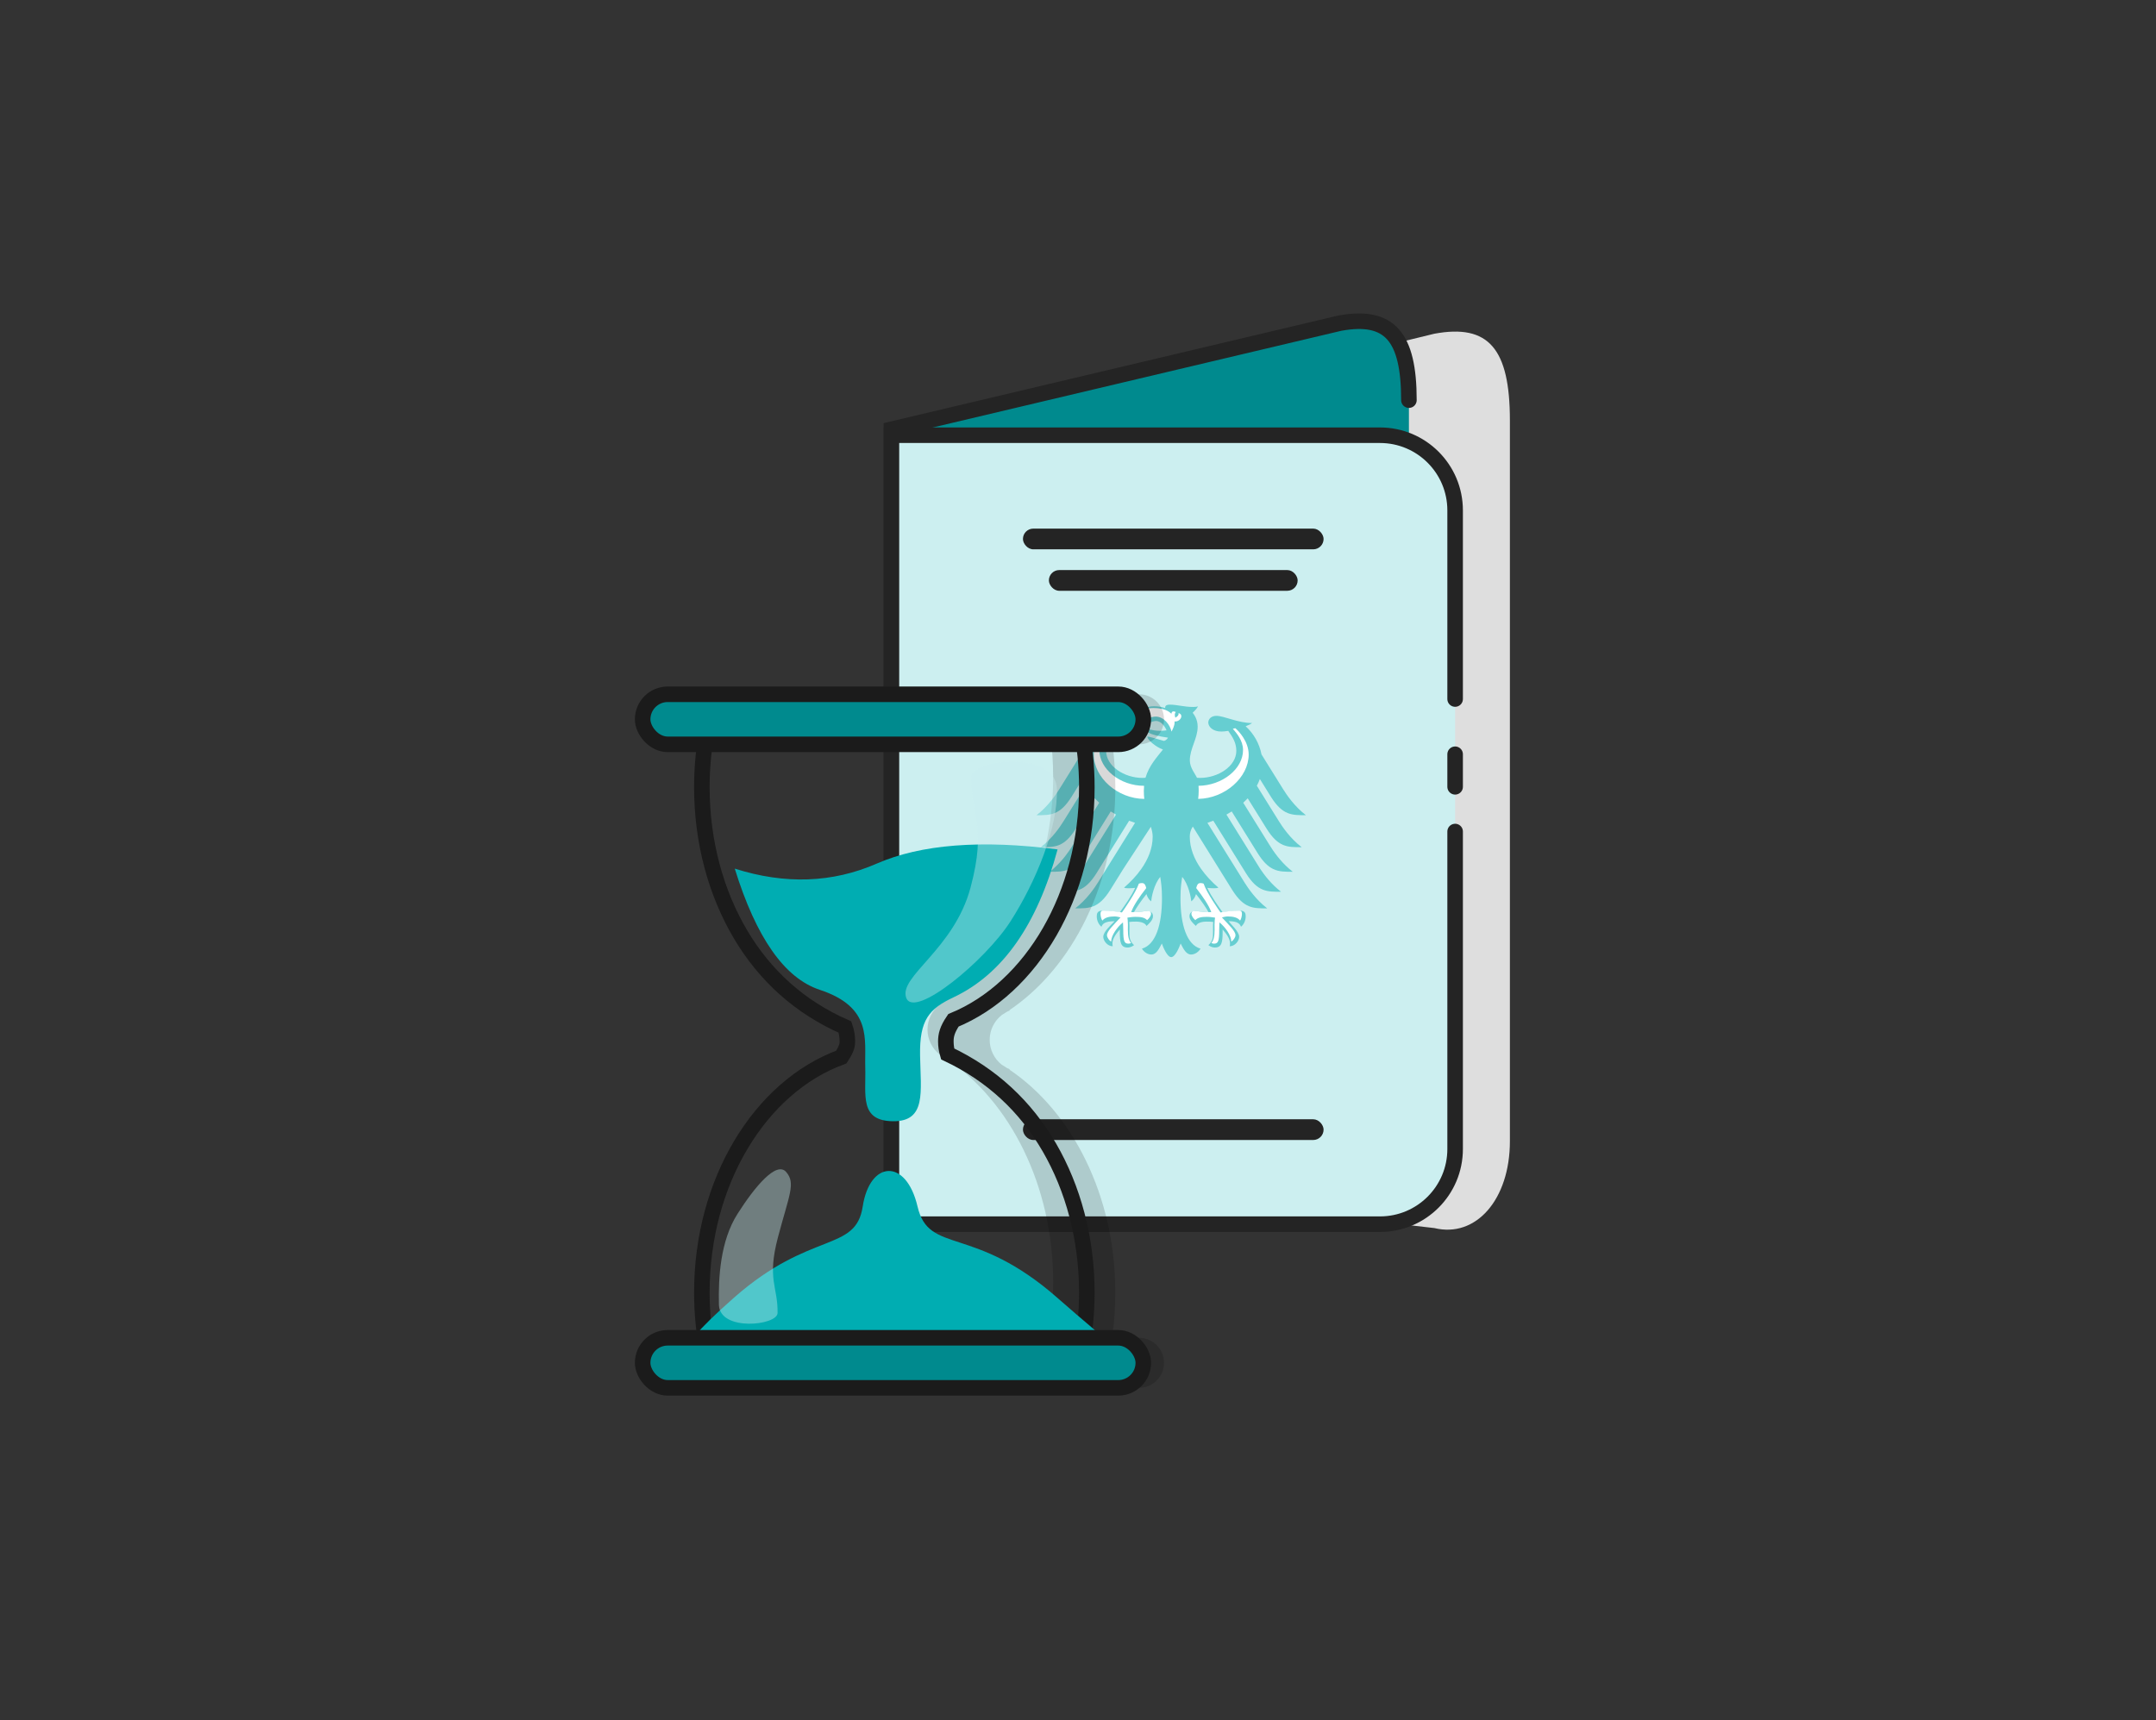 <svg xmlns="http://www.w3.org/2000/svg" width="208" height="166" viewBox="0 0 208 166">
  <rect x="0" y="0" width="208" height="166" fill="#333333" stroke="none"/>
  <g fill="none" fill-rule="evenodd" transform="translate(62 31)">
    <g fill-rule="nonzero" transform="translate(24)">
      <path fill="#DEDEDE" d="M59.667,48.985 L59.667,79.133 C59.667,84.741 56.403,88.492 52.378,87.511 L5,82.057 L5,12.752 L52.378,1.206 C57.607,0.236 59.667,2.633 59.667,9.584"/>
      <path fill="#008A8E" stroke="#242424" stroke-linecap="round" stroke-width="1.5" d="M49.925,46.119 L49.925,74.048 C49.925,79.023 46.945,82.351 43.268,81.48 L0,81.373 L0,10.426 L43.268,0.183 C48.044,-0.678 49.925,1.449 49.925,7.615"/>
      <line x1="49.925" x2="49.925" y1="36.951" y2="40.855" fill="#D4D2D2" stroke="#242424" stroke-linecap="round" stroke-width="1.5"/>
      <path fill="#CCEFF0" stroke="#242424" stroke-linecap="round" stroke-width="1.5" d="M54.383,49.245 L54.383,79.885 C54.383,83.889 51.136,87.136 47.132,87.136 L0,87.136 L0,11 L47.132,11 C51.136,11 54.383,14.246 54.383,18.251 L54.383,31.019 L54.383,36.458"/>
      <g transform="translate(14 37)">
        <path fill="#66CED1" d="M21.592,15.867 C21.991,16.46 22.653,17.337 23.59,18.058 C22.244,18.058 21.351,18.09 20.212,16.28 L19.956,15.867 L17.055,11.201 C16.868,11.273 16.678,11.34 16.485,11.404 L19.26,15.867 L20.054,17.144 C20.402,17.702 21.147,18.806 22.255,19.66 C20.91,19.66 20.017,19.691 18.878,17.881 L17.626,15.867 L15.075,11.762 C14.856,12.114 14.784,12.423 14.784,12.731 C14.784,13.865 15.22,14.923 15.888,15.867 C16.352,16.522 16.928,17.124 17.545,17.661 C17.45,17.704 17.282,17.72 17.126,17.72 C16.816,17.72 16.614,17.702 16.474,17.678 C16.823,18.475 17.573,19.504 17.951,20.038 C18.444,19.949 19.161,19.879 19.632,19.879 C20.123,19.879 20.178,20.168 20.178,20.425 C20.178,20.874 19.97,21.234 19.726,21.434 C19.636,21.2 19.452,20.895 18.544,20.895 C18.718,21.196 19.549,21.872 19.549,22.416 C19.549,22.776 19.157,23.316 18.638,23.316 C18.669,23.2 18.665,23.092 18.665,23.013 C18.665,22.573 18.277,22.058 17.949,21.698 C17.959,21.805 17.954,21.794 17.954,21.918 C17.954,22.96 17.86,23.438 17.202,23.438 C16.88,23.438 16.657,23.26 16.581,23.208 C17.007,22.811 17.029,22.502 17.029,21.917 L17.026,21.411 C17.025,21.279 17.027,21.102 17.048,20.973 C16.812,20.94 16.718,20.941 16.536,20.941 C16.536,20.941 15.601,20.866 15.376,21.356 C15.124,21.121 14.755,20.792 14.755,20.427 C14.755,20.187 14.868,19.914 15.349,19.914 C15.532,19.914 16.105,20.026 16.585,20.026 C16.456,19.738 15.881,18.895 15.385,18.282 C15.31,18.52 15.193,18.778 14.932,18.986 C14.896,18.594 14.666,17.35 14.054,16.622 C13.983,17.113 13.886,17.617 13.886,18.681 C13.886,21.269 14.506,23.179 15.82,23.546 C15.649,23.846 15.287,24.114 14.912,24.114 C14.431,24.114 14.169,23.566 13.902,23.051 C13.763,23.433 13.379,24.364 12.994,24.364 C12.609,24.364 12.224,23.433 12.087,23.051 C11.819,23.566 11.557,24.114 11.076,24.114 C10.701,24.114 10.339,23.846 10.168,23.546 C11.483,23.179 12.102,21.269 12.102,18.681 C12.102,17.617 12.006,17.113 11.935,16.622 C11.322,17.35 11.092,18.594 11.057,18.986 C10.796,18.778 10.679,18.52 10.603,18.282 C10.106,18.895 9.533,19.738 9.403,20.026 C9.883,20.026 10.457,19.914 10.639,19.914 C11.12,19.914 11.233,20.187 11.233,20.427 C11.233,20.792 10.865,21.121 10.611,21.356 C10.387,20.866 9.452,20.941 9.452,20.941 C9.271,20.941 9.176,20.94 8.941,20.973 C8.961,21.102 8.964,21.279 8.963,21.411 L8.959,21.917 C8.959,22.502 8.98,22.811 9.409,23.208 C9.33,23.26 9.108,23.438 8.786,23.438 C8.129,23.438 8.034,22.96 8.034,21.918 C8.034,21.794 8.03,21.805 8.039,21.698 C7.712,22.058 7.324,22.573 7.324,23.013 C7.324,23.092 7.32,23.2 7.35,23.316 C6.832,23.316 6.439,22.776 6.439,22.416 C6.439,21.872 7.27,21.196 7.535,20.9 C6.537,20.895 6.352,21.2 6.261,21.434 C6.019,21.234 5.81,20.874 5.81,20.425 C5.81,20.168 5.864,19.879 6.356,19.879 C6.826,19.879 7.544,19.949 8.038,20.038 C8.416,19.504 9.165,18.475 9.515,17.678 C9.374,17.702 9.172,17.72 8.862,17.72 C8.706,17.72 8.539,17.704 8.442,17.661 C9.06,17.124 9.637,16.522 10.1,15.865 C10.767,14.92 11.204,13.865 11.204,12.731 C11.204,12.423 11.132,12.114 11.028,11.784 L8.362,15.867 L7.111,17.881 C5.971,19.691 5.079,19.66 3.732,19.66 C4.842,18.806 5.586,17.702 5.934,17.144 L6.729,15.867 L9.503,11.404 C9.31,11.34 9.12,11.273 8.934,11.201 L6.033,15.867 L5.776,16.28 C4.637,18.09 3.744,18.058 2.399,18.058 C3.335,17.337 3.997,16.46 4.396,15.86 L4.6,15.542 L7.667,10.61 C7.492,10.514 7.322,10.412 7.158,10.307 L4.645,14.35 C4.116,15.191 3.639,15.634 3.146,15.867 C2.578,16.137 1.987,16.129 1.267,16.129 L1.588,15.866 C2.528,15.055 3.15,14.122 3.47,13.611 L6.047,9.465 C5.895,9.326 5.751,9.185 5.615,9.039 L3.788,11.977 C2.65,13.789 1.757,13.756 0.411,13.756 C1.529,12.893 2.26,11.804 2.613,11.237 L4.735,7.825 C4.621,7.613 4.524,7.396 4.444,7.174 L3.378,8.89 C2.239,10.701 1.346,10.668 0,10.668 C1.114,9.811 1.852,8.712 2.203,8.151 L4.284,4.805 C4.486,3.77 5.019,2.804 5.814,2.086 C5.547,1.984 5.324,1.877 5.19,1.775 C6.55,1.775 7.895,1.081 8.637,1.081 C9.114,1.081 9.421,1.367 9.421,1.747 C9.388,2.168 8.957,2.596 8.16,2.596 C7.979,2.596 7.748,2.572 7.494,2.531 C7.062,3.136 6.713,3.683 6.713,4.462 C6.713,5.927 8.457,7.07 10.216,7.07 L10.51,7.058 C10.859,5.871 11.6,5.093 12.193,4.332 C11.483,4.072 10.69,3.394 10.69,3.087 C10.78,3.035 12.142,3.464 12.282,3.501 C12.539,3.452 12.677,3.209 12.677,3.185 C12.532,3.16 11.678,3.05 11.095,2.835 C10.651,2.672 10.426,2.377 10.426,2.265 C10.569,2.242 11.108,2.527 11.902,2.527 C12.195,2.527 12.252,2.515 12.543,2.479 C12.339,1.988 11.954,1.575 11.521,1.575 C11.348,1.575 10.967,1.683 10.649,1.845 C10.427,1.498 10.233,1.044 10.233,0.795 C10.233,0.5 10.522,0.157 11.336,0.157 C11.564,0.157 11.777,0.176 11.974,0.214 C12.134,0.244 12.267,0.281 12.41,0.336 C12.393,0.12 12.496,0 12.877,0 C13.548,0 14.235,0.222 15.078,0.222 C15.297,0.222 15.445,0.214 15.57,0.16 C15.516,0.329 15.279,0.577 15.063,0.779 C15.197,0.962 15.544,1.406 15.544,2.123 C15.544,3.276 14.789,4.227 14.789,5.392 C14.789,6.084 15.319,6.696 15.478,7.058 L15.771,7.07 C17.531,7.07 19.274,5.927 19.274,4.462 C19.274,3.683 18.926,3.136 18.494,2.531 C18.24,2.572 18.01,2.596 17.829,2.596 C17.031,2.596 16.599,2.168 16.568,1.747 C16.568,1.367 16.874,1.081 17.351,1.081 C18.093,1.081 19.439,1.775 20.798,1.775 C20.663,1.877 20.441,1.984 20.173,2.086 C20.969,2.804 21.502,3.77 21.704,4.805 L23.785,8.151 C24.135,8.712 24.875,9.811 25.988,10.668 C24.642,10.668 23.749,10.701 22.611,8.89 L21.544,7.174 C21.465,7.396 21.366,7.613 21.253,7.825 L23.374,11.237 C23.728,11.804 24.459,12.893 25.578,13.756 C24.231,13.756 23.338,13.789 22.2,11.977 L20.373,9.039 C20.237,9.185 20.093,9.326 19.941,9.465 L22.519,13.611 C22.838,14.122 23.461,15.055 24.401,15.866 L24.721,16.129 C24.001,16.129 23.41,16.136 22.843,15.867 C22.348,15.635 21.873,15.191 21.343,14.35 L18.83,10.307 C18.665,10.412 18.496,10.514 18.321,10.61 L21.388,15.542 L21.592,15.867 L21.592,15.867 Z"/>
        <path fill="#FFF" d="M10.583 17.702C10.511 17.422 10.44 17.217 10.163 17.217 10.022 17.217 9.955 17.244 9.869 17.277 9.571 18.154 8.42 19.8 8.239 20.052 7.742 19.966 7.047 19.874 6.485 19.874 6.353 19.874 6.172 19.861 6.172 20.195 6.172 20.389 6.253 20.727 6.353 20.839 6.6 20.53 7.026 20.438 7.554 20.438 7.76 20.438 8.008 20.514 8.102 20.537 7.43 21.257 6.796 21.853 6.796 22.251 6.796 22.474 7.015 22.769 7.199 22.867 7.199 22.279 7.775 21.468 8.339 21.014 8.339 21.094 8.366 21.402 8.366 21.736 8.366 22.845 8.47 23.065 8.874 23.065 8.947 23.065 9.074 23.036 9.121 23.006 8.904 22.743 8.812 22.394 8.812 21.735 8.812 21.546 8.817 21.367 8.817 21.213 8.817 20.92 8.785 20.714 8.765 20.553 8.92 20.53 9.27 20.477 9.528 20.477 10.078 20.477 10.419 20.534 10.667 20.795 10.846 20.652 11.045 20.383 11.045 20.197 11.045 19.929 10.874 19.911 10.695 19.911 10.416 19.911 10.187 20.027 9.131 20.027 9.339 19.399 9.948 18.516 10.583 17.702L10.583 17.702 10.583 17.702zM16.857 20.027C15.801 20.027 15.572 19.911 15.294 19.911 15.115 19.911 14.943 19.929 14.943 20.197 14.943 20.383 15.143 20.652 15.32 20.795 15.569 20.534 15.911 20.477 16.46 20.477 16.717 20.477 17.069 20.53 17.223 20.553 17.202 20.714 17.171 20.92 17.171 21.213 17.171 21.367 17.176 21.546 17.176 21.735 17.176 22.394 17.085 22.743 16.868 23.006 16.915 23.036 17.042 23.065 17.115 23.065 17.519 23.065 17.623 22.845 17.623 21.736 17.623 21.402 17.649 21.094 17.649 21.014 18.214 21.468 18.789 22.279 18.789 22.867 18.974 22.769 19.193 22.474 19.193 22.251 19.193 21.853 18.558 21.257 17.887 20.537 17.981 20.514 18.229 20.438 18.434 20.438 18.963 20.438 19.389 20.53 19.637 20.839 19.736 20.727 19.816 20.389 19.816 20.195 19.816 19.861 19.635 19.874 19.504 19.874 18.942 19.874 18.246 19.966 17.75 20.052 17.569 19.8 16.418 18.154 16.12 17.277 16.034 17.244 15.967 17.217 15.825 17.217 15.548 17.217 15.478 17.422 15.405 17.702 16.04 18.516 16.649 19.399 16.857 20.027L16.857 20.027zM20.466 4.818C20.466 3.556 19.514 2.555 19.178 2.274L18.937 2.327C19.293 2.748 19.922 3.45 19.922 4.381 19.922 6.213 17.915 7.803 15.625 7.833 15.644 8.022 15.643 8.188 15.643 8.33 15.643 8.592 15.624 8.849 15.593 9.096 18.192 9.052 20.466 7.013 20.466 4.818L20.466 4.818zM6.06 4.38C6.06 3.449 6.681 2.748 7.034 2.327L6.795 2.274C6.464 2.555 5.523 3.555 5.523 4.817 5.523 7.027 7.804 9.079 10.395 9.096 10.368 8.856 10.351 8.6 10.351 8.328 10.351 8.157 10.36 7.991 10.375 7.833 8.083 7.833 6.06 6.228 6.06 4.38L6.06 4.38zM13.024 2.599C13.149 2.343 13.319 2.038 13.319 1.7 13.319.77 12.453.325 11.292.325 10.696.325 10.395.496 10.395.67 10.395.841 10.592 1.22 10.669 1.337 10.883 1.253 11.269 1.152 11.493 1.152 12.289 1.152 12.884 1.946 13.024 2.599L13.024 2.599z"/>
        <path fill="#FFF" d="M13.26,1.612 C13.857,1.731 14.265,0.955 13.697,0.816 C13.776,1.072 13.393,1.254 13.393,1.254 C13.393,1.254 13.248,0.909 13.435,0.713 C13.089,0.541 13.001,0.75 12.994,0.97 C13.13,1.155 13.22,1.372 13.26,1.612 L13.26,1.612 L13.26,1.612 Z"/>
      </g>
      <line x1="54.383" x2="54.383" y1="41.786" y2="44.929" fill="#F2F2F2" stroke="#242424" stroke-linecap="round" stroke-width="1.5"/>
      <rect width="29.004" height="2" x="12.689" y="20.012" fill="#242424" rx="1"/>
      <rect width="24" height="2" x="15.191" y="24.012" fill="#242424" rx="1"/>
      <rect width="29.004" height="2" x="12.689" y="77.012" fill="#242424" rx="1"/>
    </g>
    <g transform="translate(0 35.999)">
      <path fill="#000" fill-opacity=".15" fill-rule="nonzero" d="M47.885,0.001 C49.219,0.001 50.3,1.083 50.3,2.416 C50.3,3.75 49.219,4.831 47.885,4.831 L45.325,4.832 C45.507,6.177 45.602,7.56 45.602,8.972 C45.602,18.292 41.457,26.391 35.367,30.494 L35.468,30.493 C35.367,30.531 35.268,30.574 35.172,30.621 C34.999,30.737 34.823,30.848 34.645,30.955 C33.936,31.512 33.48,32.379 33.48,33.352 C33.48,34.324 33.935,35.191 34.645,35.749 C34.823,35.856 34.999,35.967 35.174,36.081 C35.268,36.13 35.366,36.172 35.466,36.209 L35.366,36.209 C41.457,40.311 45.602,48.41 45.602,57.732 C45.602,59.224 45.496,60.684 45.292,62.102 L47.885,62.101 C49.219,62.101 50.3,63.183 50.3,64.516 C50.3,65.85 49.219,66.931 47.885,66.931 L4.415,66.931 C3.61,66.931 2.897,66.537 2.458,65.932 L41.885,65.931 C43.219,65.931 44.3,64.85 44.3,63.516 C44.3,62.183 43.219,61.101 41.885,61.101 L41.885,61.101 L39.292,61.102 C39.496,59.684 39.602,58.224 39.602,56.732 C39.602,47.41 35.457,39.311 29.366,35.209 L29.366,35.209 L29.466,35.209 C29.366,35.172 29.268,35.13 29.174,35.081 C28.999,34.967 28.823,34.856 28.645,34.749 C27.935,34.191 27.48,33.324 27.48,32.352 C27.48,31.379 27.936,30.512 28.645,29.955 C28.823,29.848 28.999,29.737 29.172,29.621 C29.268,29.574 29.367,29.531 29.468,29.493 L29.468,29.493 L29.367,29.494 C35.457,25.391 39.602,17.292 39.602,7.972 C39.602,6.56 39.507,5.177 39.325,3.832 L39.325,3.832 L41.885,3.831 C43.219,3.831 44.3,2.75 44.3,1.416 C44.3,0.887 44.13,0.398 43.841,8.15323938e-05 L47.885,0.001 Z"/>
      <g transform="translate(0 .001)">
        <path stroke="#1B1B1B" stroke-width="1.5" d="M42.264,3.05 C42.648,4.943 42.852,6.926 42.852,8.97 C42.852,14.174 41.529,18.987 39.279,22.9 C36.996,26.87 33.759,29.912 29.983,31.464 C29.366,32.369 29.25,32.921 29.25,33.5 C29.25,33.918 29.311,34.323 29.423,34.705 C33.67,36.716 36.937,39.756 39.241,43.735 C41.514,47.66 42.852,52.498 42.852,57.73 C42.852,59.774 42.648,61.758 42.263,63.651 L42.263,63.651 L6.301,63.651 C5.916,61.758 5.712,59.774 5.712,57.73 C5.712,52.386 7.107,47.454 9.469,43.486 C11.859,39.471 15.239,36.443 19.162,35.012 C19.71,34.17 19.75,33.84 19.75,33.5 C19.75,33.014 19.668,32.546 19.518,32.111 C15.17,30.202 11.813,27.173 9.44,23.165 C7.096,19.206 5.712,14.292 5.712,8.97 C5.712,6.926 5.916,4.943 6.301,3.05 L6.301,3.05 L42.264,3.05 Z"/>
        <path fill="#00ADB2" fill-rule="nonzero" d="M4,46 C15.576,47.426 44.907,46.767 44.907,46.767 C44.907,46.767 48.228,46.057 40.829,52.566 C33.429,59.076 29.1,56.904 28.42,61.352 C27.739,65.8 24.232,66.052 23.131,61.352 C22.029,56.653 17.729,59.677 9.591,52.497 C4.166,47.709 4.659,48.762 4,46 Z" transform="rotate(-180 24.825 55.392)"/>
        <path fill="#00ADB2" fill-rule="nonzero" d="M8.886,16.825 C13.744,18.367 18.308,18.206 22.577,16.341 C26.846,14.477 32.663,14.021 40.029,14.972 C38.062,22.251 34.719,27.007 30,29.239 C27.625,30.363 26.702,31.405 26.764,34.879 C26.827,38.353 27.392,41.24 24.145,41.202 C20.898,41.164 21.555,38.682 21.476,36 C21.396,33.318 22.18,30.204 17.084,28.518 C13.688,27.394 10.955,23.496 8.886,16.825 Z"/>
        <rect width="48.3" height="4.83" fill="#008A8E" fill-rule="nonzero" stroke="#1B1B1B" stroke-width="1.5" rx="2.415"/>
        <rect width="48.3" height="4.83" y="62.1" fill="#008A8E" fill-rule="nonzero" stroke="#1B1B1B" stroke-width="1.5" rx="2.415"/>
        <path fill="#CCEFF0" fill-opacity=".4" fill-rule="nonzero" d="M31.698,7.989 C31.726,6.232 39.876,5.362 39.966,9.154 C40.057,12.947 37.933,18.087 35.498,21.898 C33.063,25.708 26.212,31.367 25.432,29.303 C24.652,27.238 30.037,24.631 31.633,18.652 C33.229,12.673 31.639,11.701 31.698,7.989 Z"/>
        <path fill="#CCEFF0" fill-opacity=".4" fill-rule="nonzero" d="M8.632,46.872 C8.651,45.663 14.229,45.064 14.29,47.673 C14.352,50.283 14.163,53.82 12.497,56.442 C10.83,59.064 8.74,61.569 7.803,60.483 C6.866,59.398 7.496,58.322 8.588,54.208 C9.68,50.094 8.592,49.426 8.632,46.872 Z" transform="rotate(-180 10.824 53.291)"/>
      </g>
    </g>
  </g>
</svg>
